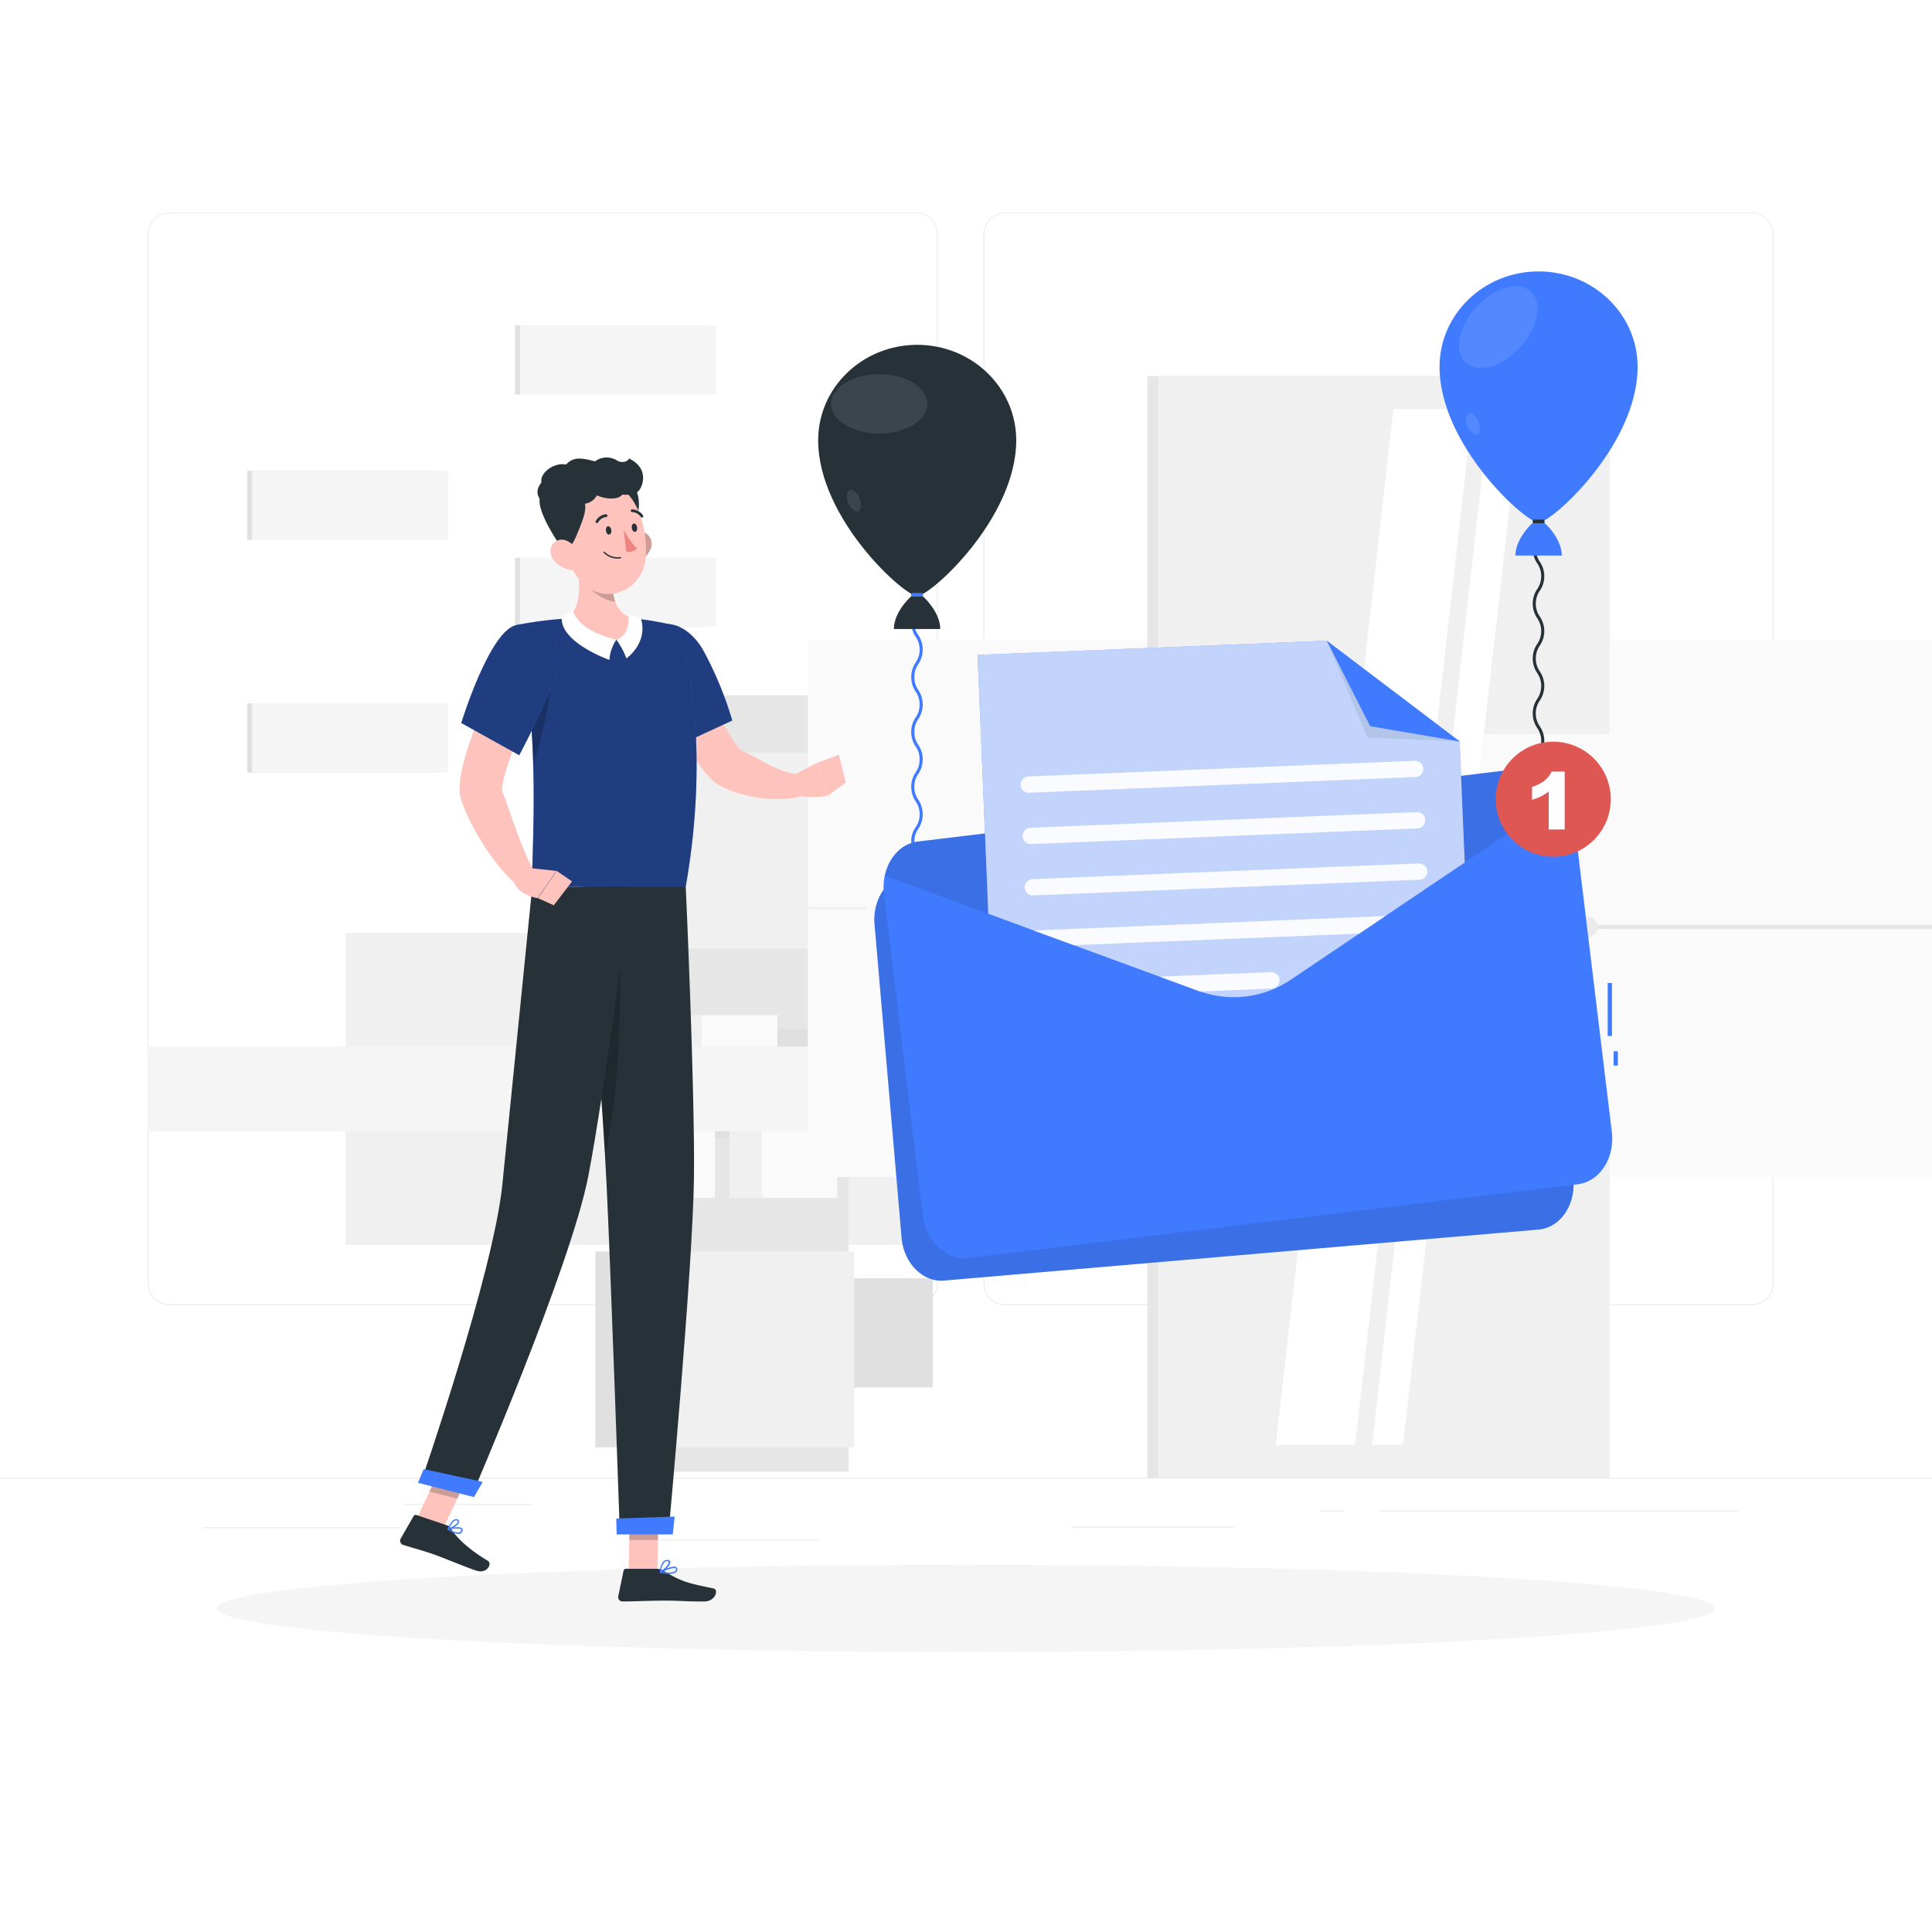 <svg class="animated" id="freepik_stories-new-message" xmlns="http://www.w3.org/2000/svg" viewBox="0 0 500 500"
    version="1.1" xmlns:xlink="http://www.w3.org/1999/xlink" xmlns:svgjs="http://svgjs.com/svgjs">
    <style>
        svg#freepik_stories-new-message:not(.animated) .animable {
            opacity: 0;
        }

        svg#freepik_stories-new-message.animated #freepik--Message--inject-106 {
            animation: 1.5s Infinite linear floating;
            animation-delay: 0s;
        }

        @keyframes floating {
            0% {
                opacity: 1;
                transform: translateY(0px);
            }

            50% {
                transform: translateY(-10px);
            }

            100% {
                opacity: 1;
                transform: translateY(0px);
            }
        }
    </style>
    <g id="freepik--background-complete--inject-106" class="animable" style="transform-origin: 250px 226.81px;">
        <rect y="382.4" width="500" height="0.25" style="fill: rgb(235, 235, 235); transform-origin: 250px 382.525px;"
            id="elwgrb1rrzsqs" class="animable"></rect>
        <rect x="104.54" y="389.21" width="33.12" height="0.25"
            style="fill: rgb(235, 235, 235); transform-origin: 121.1px 389.335px;" id="el052n7qduo2rq" class="animable">
        </rect>
        <rect x="171.14" y="398.37" width="40.75" height="0.25"
            style="fill: rgb(235, 235, 235); transform-origin: 191.515px 398.495px;" id="elxwp95h0bokk"
            class="animable"></rect>
        <rect x="52.46" y="395.24" width="51.08" height="0.25"
            style="fill: rgb(235, 235, 235); transform-origin: 78px 395.365px;" id="eldxvvj9fr6dm" class="animable">
        </rect>
        <rect x="356.76" y="390.89" width="93.14" height="0.25"
            style="fill: rgb(235, 235, 235); transform-origin: 403.33px 391.015px;" id="el8nkfyqb0nr6" class="animable">
        </rect>
        <rect x="341.53" y="390.89" width="6.33" height="0.25"
            style="fill: rgb(235, 235, 235); transform-origin: 344.695px 391.015px;" id="el40e7bf7mxpf"
            class="animable"></rect>
        <rect x="277.21" y="395.11" width="42.23" height="0.25"
            style="fill: rgb(235, 235, 235); transform-origin: 298.325px 395.235px;" id="el79i1npbhrps"
            class="animable"></rect>
        <path
            d="M237,337.8H43.91a5.71,5.71,0,0,1-5.7-5.71V60.66A5.71,5.71,0,0,1,43.91,55H237a5.71,5.71,0,0,1,5.71,5.71V332.09A5.71,5.71,0,0,1,237,337.8ZM43.91,55.2a5.46,5.46,0,0,0-5.45,5.46V332.09a5.46,5.46,0,0,0,5.45,5.46H237a5.47,5.47,0,0,0,5.46-5.46V60.66A5.47,5.47,0,0,0,237,55.2Z"
            style="fill: rgb(235, 235, 235); transform-origin: 140.46px 196.4px;" id="eldlxletiv55" class="animable">
        </path>
        <path
            d="M453.31,337.8H260.21a5.72,5.72,0,0,1-5.71-5.71V60.66A5.72,5.72,0,0,1,260.21,55h193.1A5.71,5.71,0,0,1,459,60.66V332.09A5.71,5.71,0,0,1,453.31,337.8ZM260.21,55.2a5.47,5.47,0,0,0-5.46,5.46V332.09a5.47,5.47,0,0,0,5.46,5.46h193.1a5.47,5.47,0,0,0,5.46-5.46V60.66a5.47,5.47,0,0,0-5.46-5.46Z"
            style="fill: rgb(235, 235, 235); transform-origin: 356.75px 196.4px;" id="elqnl8g2ixsm" class="animable">
        </path>
        <g id="elkplfpvvfm">
            <rect x="89.43" y="241.44" width="201.18" height="80.75"
                style="fill: rgb(240, 240, 240); transform-origin: 190.02px 281.815px; transform: rotate(90deg);"
                class="animable"></rect>
        </g>
        <g id="elv7mhf9f0do">
            <rect x="160.41" y="179.94" width="59.22" height="71.88"
                style="fill: rgb(230, 230, 230); transform-origin: 190.02px 215.88px; transform: rotate(90deg);"
                class="animable"></rect>
        </g>
        <g id="eln6cnktqse0i">
            <rect x="160.41" y="244.47" width="59.22" height="71.88"
                style="fill: rgb(230, 230, 230); transform-origin: 190.02px 280.41px; transform: rotate(90deg);"
                class="animable"></rect>
        </g>
        <g id="elvug2pqcnt9l">
            <rect x="160.41" y="309.01" width="59.22" height="71.88"
                style="fill: rgb(230, 230, 230); transform-origin: 190.02px 344.95px; transform: rotate(90deg);"
                class="animable"></rect>
        </g>
        <g id="el2qjqin23let">
            <rect x="182.21" y="201.74" width="59.22" height="28.27"
                style="fill: rgb(224, 224, 224); transform-origin: 211.82px 215.875px; transform: rotate(90deg);"
                class="animable"></rect>
        </g>
        <g id="el57gre0nwrol">
            <rect x="182.21" y="266.28" width="59.22" height="28.27"
                style="fill: rgb(224, 224, 224); transform-origin: 211.82px 280.415px; transform: rotate(90deg);"
                class="animable"></rect>
        </g>
        <rect x="165.44" y="286.37" width="19.59" height="23.66"
            style="fill: rgb(250, 250, 250); transform-origin: 175.235px 298.2px;" id="elfey99ddej9w" class="animable">
        </rect>
        <g id="el831uiyyni3k">
            <rect x="157.17" y="286.37" width="8.27" height="23.66"
                style="fill: rgb(240, 240, 240); transform-origin: 161.305px 298.2px; transform: rotate(180deg);"
                class="animable"></rect>
        </g>
        <rect x="197.08" y="286.37" width="19.59" height="23.66"
            style="fill: rgb(250, 250, 250); transform-origin: 206.875px 298.2px;" id="el0tvi4rtvhrr" class="animable">
        </rect>
        <g id="eli7rpayttwxa">
            <rect x="188.81" y="286.37" width="8.27" height="23.66"
                style="fill: rgb(240, 240, 240); transform-origin: 192.945px 298.2px; transform: rotate(180deg);"
                class="animable"></rect>
        </g>
        <rect x="181.61" y="262.71" width="19.59" height="23.66"
            style="fill: rgb(250, 250, 250); transform-origin: 191.405px 274.54px;" id="el9gqw8gwwnm7" class="animable">
        </rect>
        <g id="elozdujnynvq9">
            <rect x="173.34" y="262.71" width="8.27" height="23.66"
                style="fill: rgb(240, 240, 240); transform-origin: 177.475px 274.54px; transform: rotate(180deg);"
                class="animable"></rect>
        </g>
        <g id="ellzb3kbairzs">
            <rect x="182.21" y="330.81" width="59.22" height="28.27"
                style="fill: rgb(224, 224, 224); transform-origin: 211.82px 344.945px; transform: rotate(90deg);"
                class="animable"></rect>
        </g>
        <g id="elbrh8pjzxenk">
            <rect x="38.09" y="270.85" width="201.18" height="21.93"
                style="fill: rgb(245, 245, 245); transform-origin: 138.68px 281.815px; transform: rotate(90deg);"
                class="animable"></rect>
        </g>
        <rect x="162.71" y="323.88" width="58.37" height="50.68"
            style="fill: rgb(240, 240, 240); transform-origin: 191.895px 349.22px;" id="elgqbernt8ylc" class="animable">
        </rect>
        <g id="el141pkd50utc">
            <rect x="154.07" y="323.88" width="8.64" height="50.68"
                style="fill: rgb(224, 224, 224); transform-origin: 158.39px 349.22px; transform: rotate(180deg);"
                class="animable"></rect>
        </g>
        <rect x="162.71" y="194.81" width="58.37" height="50.68"
            style="fill: rgb(240, 240, 240); transform-origin: 191.895px 220.15px;" id="elgla8gysc01g" class="animable">
        </rect>
        <g id="el0tykhjrxx4j">
            <rect x="154.07" y="194.81" width="8.64" height="50.68"
                style="fill: rgb(224, 224, 224); transform-origin: 158.39px 220.15px; transform: rotate(180deg);"
                class="animable"></rect>
        </g>
        <g id="elj485zsq193e">
            <rect x="209.08" y="165.47" width="294.73" height="139.12"
                style="fill: rgb(250, 250, 250); transform-origin: 356.445px 235.03px; transform: rotate(90deg);"
                class="animable"></rect>
        </g>
        <g id="elm9k9376j5z">
            <rect x="139.26" y="234.77" width="294.73" height="0.52"
                style="fill: rgb(240, 240, 240); transform-origin: 286.625px 235.03px; transform: rotate(90deg);"
                class="animable"></rect>
        </g>
        <rect x="296.94" y="97.34" width="113.56" height="285.06"
            style="fill: rgb(230, 230, 230); transform-origin: 353.72px 239.87px;" id="el25mb9z08gzt" class="animable">
        </rect>
        <rect x="299.78" y="97.34" width="116.8" height="285.06"
            style="fill: rgb(240, 240, 240); transform-origin: 358.18px 239.87px;" id="elmlxd6fsmpis" class="animable">
        </rect>
        <polygon points="408.07 242.24 408.07 245.83 411.66 242.24 408.07 242.24"
            style="fill: rgb(224, 224, 224); transform-origin: 409.865px 244.035px;" id="elc2l9nde7ozm"
            class="animable"></polygon>
        <g id="elzogvy9f1y1m">
            <rect x="224.17" y="189.98" width="268.03" height="99.78"
                style="fill: rgb(250, 250, 250); transform-origin: 358.185px 239.87px; transform: rotate(90deg);"
                class="animable"></rect>
        </g>
        <path d="M389.52,240.78a2.76,2.76,0,1,0,0,5.52H407v-5.52Z"
            style="fill: rgb(245, 245, 245); transform-origin: 396.88px 243.54px;" id="el5l17rot4u32" class="animable">
        </path>
        <polygon points="330.18 373.89 360.63 105.86 381.14 105.86 350.69 373.89 330.18 373.89"
            style="fill: rgb(255, 255, 255); transform-origin: 355.66px 239.875px;" id="elo2smi9quddh" class="animable">
        </polygon>
        <polygon points="355.1 373.89 385.55 105.86 393.55 105.86 363.1 373.89 355.1 373.89"
            style="fill: rgb(255, 255, 255); transform-origin: 374.325px 239.875px;" id="elcjqoaf9je4e"
            class="animable"></polygon>
        <g id="el40r46cgrk7s">
            <rect x="273.51" y="239.33" width="268.03" height="1.08"
                style="fill: rgb(230, 230, 230); transform-origin: 407.525px 239.87px; transform: rotate(90deg);"
                class="animable"></rect>
        </g>
        <path
            d="M410.71,242.63H393.24a2.77,2.77,0,0,1-2.76-2.76h0a2.77,2.77,0,0,1,2.76-2.76h17.47a2.76,2.76,0,0,1,2.76,2.76h0A2.76,2.76,0,0,1,410.71,242.63Z"
            style="fill: rgb(235, 235, 235); transform-origin: 401.975px 239.87px;" id="elwlso1nbemf" class="animable">
        </path>
        <rect x="63.97" y="121.85" width="49.09" height="78.09"
            style="fill: rgb(224, 224, 224); transform-origin: 88.515px 160.895px;" id="elbqksvo654d7" class="animable">
        </rect>
        <rect x="65.26" y="121.85" width="50.75" height="78.09"
            style="fill: rgb(245, 245, 245); transform-origin: 90.635px 160.895px;" id="eln35oqn7sg2" class="animable">
        </rect>
        <g id="elyxzygpwvlz8">
            <rect x="57.29" y="139.77" width="66.7" height="42.25"
                style="fill: rgb(255, 255, 255); transform-origin: 90.64px 160.895px; transform: rotate(-90deg);"
                class="animable"></rect>
        </g>
        <rect x="133.28" y="84.17" width="49.09" height="78.09"
            style="fill: rgb(224, 224, 224); transform-origin: 157.825px 123.215px;" id="el5ua0278mjov"
            class="animable"></rect>
        <rect x="134.58" y="84.17" width="50.75" height="78.09"
            style="fill: rgb(245, 245, 245); transform-origin: 159.955px 123.215px;" id="elwpdafsny19e"
            class="animable"></rect>
        <g id="el0gyl56cgx4dt">
            <rect x="126.6" y="102.09" width="66.7" height="42.25"
                style="fill: rgb(255, 255, 255); transform-origin: 159.95px 123.215px; transform: rotate(-90deg);"
                class="animable"></rect>
        </g>
    </g>
    <g id="freepik--Shadow--inject-106" class="animable" style="transform-origin: 250px 416.24px;">
        <ellipse id="freepik--path--inject-106" cx="250" cy="416.24" rx="193.89" ry="11.32"
            style="fill: rgb(245, 245, 245); transform-origin: 250px 416.24px;" class="animable"></ellipse>
    </g>
    <g id="freepik--Character--inject-106" class="animable" style="transform-origin: 161.229px 266.436px;">
        <path
            d="M163.63,125.23c2.15,2.85,2.41,6.35.1,12-1,2.32-2.3,4.59-5.2.7s-5.39-11-1-11.63S163.63,125.23,163.63,125.23Z"
            style="fill: rgb(38, 50, 56); transform-origin: 160.252px 132.631px;" id="elx5w1qrdd9sj" class="animable">
        </path>
        <polygon points="162.7 406.89 170.13 406.89 170.45 389.68 163.02 389.68 162.7 406.89"
            style="fill: rgb(255, 195, 189); transform-origin: 166.575px 398.285px;" id="elpc7na1vumc" class="animable">
        </polygon>
        <polygon points="107.54 393.69 114.74 395.52 122.19 379.67 114.99 377.84 107.54 393.69"
            style="fill: rgb(255, 195, 189); transform-origin: 114.865px 386.68px;" id="el5i7h7xebm1o" class="animable">
        </polygon>
        <path
            d="M115.7,394.76l-7.91-2.67a.63.63,0,0,0-.75.28l-3.35,5.83a1.12,1.12,0,0,0,.63,1.61c2.78.89,4.17,1.18,7.65,2.36,2.14.72,8.23,3.28,11.19,4.28s4.25-1.81,3.13-2.49c-5.05-3-8.34-6.21-9.59-8.37A1.86,1.86,0,0,0,115.7,394.76Z"
            style="fill: rgb(38, 50, 56); transform-origin: 115.119px 399.359px;" id="elgkhn34dnd8l" class="animable">
        </path>
        <path
            d="M170.06,406H162a.63.63,0,0,0-.62.5L160,413.14a1.12,1.12,0,0,0,1.11,1.32c2.92,0,7.15-.22,10.82-.22,4.31,0,5.21.23,10.25.23,3.05,0,3.82-3.08,2.54-3.36-5.85-1.27-7.77-1.41-12.87-4.5A3.52,3.52,0,0,0,170.06,406Z"
            style="fill: rgb(38, 50, 56); transform-origin: 172.647px 410.235px;" id="el8amtlpht8f3" class="animable">
        </path>
        <path
            d="M168.13,171.91l10.14-3.25s10.48,24.26,14,25.77c4.78,2,8.52,5.41,14.65,6,.83.95,2.19,4,2.06,5.14-8.23,3.1-20.91-.19-24.4-3.42C176.59,194.81,168.13,171.91,168.13,171.91Z"
            style="fill: rgb(255, 195, 189); transform-origin: 188.559px 187.736px;" id="elekjrs38jugb"
            class="animable"></path>
        <path
            d="M165.76,166.33c-2.85,6.5,8.6,27.14,8.6,27.14l15.15-7A93.76,93.76,0,0,0,182,168.31C177.24,160,168.89,159.19,165.76,166.33Z"
            style="fill: rgb(64, 123, 255); transform-origin: 177.407px 177.475px;" id="eltmhbtgmycpm" class="animable">
        </path>
        <g id="el5a01ud7bz7q">
            <path
                d="M165.76,166.33c-2.85,6.5,8.6,27.14,8.6,27.14l15.15-7A93.76,93.76,0,0,0,182,168.31C177.24,160,168.89,159.19,165.76,166.33Z"
                style="opacity: 0.5; transform-origin: 177.407px 177.475px;" class="animable"></path>
        </g>
        <path d="M205.66,200.44l5.72-3,2.91,8.41s-1.87.83-7.21.17Z"
            style="fill: rgb(255, 195, 189); transform-origin: 209.975px 201.857px;" id="eldf8gaf8td5r"
            class="animable"></path>
        <polygon points="217.08 195.33 218.91 202.52 214.29 205.88 211.38 197.47 217.08 195.33"
            style="fill: rgb(255, 195, 189); transform-origin: 215.145px 200.605px;" id="elnkujrbotkl" class="animable">
        </polygon>
        <g id="elml45tmrxxwe">
            <polygon points="170.45 389.69 170.29 398.56 162.85 398.56 163.02 389.69 170.45 389.69"
                style="opacity: 0.2; transform-origin: 166.65px 394.125px;" class="animable"></polygon>
        </g>
        <g id="elkektvdr9q2">
            <polygon points="114.98 377.84 122.19 379.67 118.34 387.84 111.14 386.01 114.98 377.84"
                style="opacity: 0.2; transform-origin: 116.665px 382.84px;" class="animable"></polygon>
        </g>
        <path
            d="M175.47,162.11s9.32,25.53,2,67.31H137.75c-.43-6.1,2.68-38.95-3.91-67.69a102.12,102.12,0,0,1,13.26-1.68,146.31,146.31,0,0,1,16.89,0A76.15,76.15,0,0,1,175.47,162.11Z"
            style="fill: rgb(64, 123, 255); transform-origin: 157.058px 194.613px;" id="eloz3fj73dqm" class="animable">
        </path>
        <g id="el2lm2vkq4wch">
            <path
                d="M175.47,162.11s9.32,25.53,2,67.31H137.75c-.43-6.1,2.68-38.95-3.91-67.69a102.12,102.12,0,0,1,13.26-1.68,146.31,146.31,0,0,1,16.89,0A76.15,76.15,0,0,1,175.47,162.11Z"
                style="opacity: 0.5; transform-origin: 157.058px 194.613px;" class="animable"></path>
        </g>
        <g id="elwbcpym1tnw9">
            <path
                d="M142.65,168.83c.77,4.73-.44,16-4.63,29.12a190.39,190.39,0,0,0-3.56-33.36v-.06C137.07,164.27,141.9,164.39,142.65,168.83Z"
                style="opacity: 0.2; transform-origin: 138.664px 181.2px;" class="animable"></path>
        </g>
        <path
            d="M148.92,144.25c1.2,5.44,1.89,12.17-1.82,15.8,0,0,2.32,5.51,12.42,5.51,9.23,0,4.47-5.51,4.47-5.51-6.09-1.45-6-8.94-5-13.16Z"
            style="fill: rgb(255, 195, 189); transform-origin: 156.159px 154.905px;" id="el0ctoc53x7d8"
            class="animable"></path>
        <path
            d="M159.52,165.56a10.6,10.6,0,0,0-1.81,5.22s-12.76-4.46-12.33-11c0,0,1.77-1.07,2.89-1.94C148.27,157.85,148.81,163,159.52,165.56Z"
            style="fill: rgb(255, 255, 255); transform-origin: 152.445px 164.31px;" id="elkbk5192kjmr" class="animable">
        </path>
        <path
            d="M159.52,165.56a20,20,0,0,1,2.6,4.83s5.64-3.88,3.76-10.34a21.86,21.86,0,0,0-3.27-1S163.47,164.17,159.52,165.56Z"
            style="fill: rgb(255, 255, 255); transform-origin: 162.892px 164.72px;" id="elimkc01jxjta" class="animable">
        </path>
        <g id="elmj5omtdxyke">
            <path
                d="M159,146.89a16.29,16.29,0,0,0,.25,8.92,9.64,9.64,0,0,1-2.72-.83c-3.46-1.61-5.21-4.14-7.05-7.91-.16-1-.34-1.9-.55-2.82Z"
                style="opacity: 0.2; transform-origin: 154.09px 150.03px;" class="animable"></path>
        </g>
        <path
            d="M168.27,142.28a6.76,6.76,0,0,1-3.92,3.55c-2.31.78-3.63-1.29-3.13-3.57.45-2,2.19-4.92,4.57-4.71A3.23,3.23,0,0,1,168.27,142.28Z"
            style="fill: rgb(255, 195, 189); transform-origin: 164.883px 141.768px;" id="elzz0i4or2h8g"
            class="animable"></path>
        <g id="el1hjx5apvng4">
            <path
                d="M168.27,142.28a6.76,6.76,0,0,1-3.92,3.55c-2.31.78-3.63-1.29-3.13-3.57.45-2,2.19-4.92,4.57-4.71A3.23,3.23,0,0,1,168.27,142.28Z"
                style="opacity: 0.2; transform-origin: 164.883px 141.768px;" class="animable"></path>
        </g>
        <path
            d="M145.54,136.45c1.36,7.31,1.79,11.66,5.92,15.05,6.22,5.11,14.77.8,15.59-6.74.74-6.78-1.6-17.6-9.07-19.79A9.84,9.84,0,0,0,145.54,136.45Z"
            style="fill: rgb(255, 195, 189); transform-origin: 156.252px 139.141px;" id="elj8chbjy9ra" class="animable">
        </path>
        <path
            d="M150.6,128.09c1.68,3.14.8,5.19-1.52,10.78-1,2.32-2.58,4.79-5.2.7-2.47-3.86-6.24-11-3-11.78C145.21,126.81,150.6,128.09,150.6,128.09Z"
            style="fill: rgb(38, 50, 56); transform-origin: 145.548px 134.59px;" id="el19431vfl2y8" class="animable">
        </path>
        <path
            d="M148.49,130.14c3,1,5.38-.51,5.95-1.95,2.4,1.06,5.55,1.2,6.57-.16,2,0,4.14.36,5.1-2.5s-.23-5.43-3.37-6.88c-.07.64-1.7,1.47-3.23.41a5.11,5.11,0,0,0-5.54.34c-3.27-.85-5.58-1.32-7.46.83-3.11-.65-6.9,2.17-6.38,4.62-2.44,3-.08,5.49,2.42,5.92C143.05,132,147.83,131.41,148.49,130.14Z"
            style="fill: rgb(38, 50, 56); transform-origin: 152.769px 124.925px;" id="elh3js5t1lnn" class="animable">
        </path>
        <path
            d="M143.27,144.91a7.11,7.11,0,0,0,4.69,2.64c2.43.28,3.21-2,2.17-4.12-.94-1.91-3.34-4.34-5.6-3.65S141.85,143.09,143.27,144.91Z"
            style="fill: rgb(255, 195, 189); transform-origin: 146.514px 143.617px;" id="el5a854igh7v3"
            class="animable"></path>
        <path
            d="M151.37,229.42s.79,9.34,1.79,22c1.15,14.35,2.56,33,3.4,47.17,0,.08,0,.14,0,.2.16,2.69.3,5.22.41,7.53,1.13,23.15,3.45,90.52,3.45,90.52H173s6.33-68.75,6.6-92.31c.25-22.66-2.13-75.11-2.13-75.11Z"
            style="fill: rgb(38, 50, 56); transform-origin: 165.494px 313.13px;" id="eltqstxk2ino9" class="animable">
        </path>
        <path d="M159.5,393c-.05,0,.1,4.11.1,4.11h14.51l.5-4.62Z"
            style="fill: rgb(64, 123, 255); transform-origin: 167.05px 394.8px;" id="eln6f3k4qrkcc" class="animable">
        </path>
        <g id="el63b0fr28jid">
            <path d="M153.16,251.42c1.15,14.35,2.56,33,3.4,47.17,0,.08,0,.14,0,.2,3.08-13.46,4.33-30.2,3.89-57.76Z"
                style="opacity: 0.2; transform-origin: 156.848px 269.91px;" class="animable"></path>
        </g>
        <path
            d="M163.39,229.42s-7,53.68-11.15,75c-4.5,23.29-30.16,82.65-30.16,82.65l-13.19-3.35s18.79-54.13,21.12-77.19c2.52-25,7.74-77.06,7.74-77.06Z"
            style="fill: rgb(38, 50, 56); transform-origin: 136.14px 308.245px;" id="elj0w3j5z5q5" class="animable">
        </path>
        <path d="M109.68,380.21c-.05,0-1.5,3.54-1.5,3.54l14.49,3.69,2.26-3.93Z"
            style="fill: rgb(64, 123, 255); transform-origin: 116.555px 383.825px;" id="el9qvcgk5ocjl" class="animable">
        </path>
        <path d="M156.81,137.35c.08.6.45,1.05.84,1s.64-.56.56-1.16-.45-1-.83-1S156.74,136.75,156.81,137.35Z"
            style="fill: rgb(38, 50, 56); transform-origin: 157.512px 137.272px;" id="eldjhehtowlza" class="animable">
        </path>
        <path d="M163.5,136.65c.07.6.44,1,.83,1s.64-.56.56-1.16-.44-1.05-.83-1S163.42,136.05,163.5,136.65Z"
            style="fill: rgb(38, 50, 56); transform-origin: 164.195px 136.568px;" id="elxp9ltp42wp" class="animable">
        </path>
        <path d="M161.41,137.17a22,22,0,0,0,3.46,4.83,3.35,3.35,0,0,1-2.76.83Z"
            style="fill: rgb(237, 132, 126); transform-origin: 163.14px 140.019px;" id="elsdi8mbmalf" class="animable">
        </path>
        <path
            d="M160.62,144.5a.19.19,0,0,0,.15-.2.18.18,0,0,0-.2-.15,4.76,4.76,0,0,1-4.09-1.34.19.19,0,0,0-.25,0,.18.18,0,0,0,0,.25A5.05,5.05,0,0,0,160.62,144.5Z"
            style="fill: rgb(38, 50, 56); transform-origin: 158.475px 143.663px;" id="elldptv76u96" class="animable">
        </path>
        <path
            d="M154.53,135.37a.37.37,0,0,0,.26-.16,2.7,2.7,0,0,1,2.08-1.41.35.35,0,0,0,.33-.37.36.36,0,0,0-.37-.34,3.36,3.36,0,0,0-2.65,1.75.36.36,0,0,0,.13.48A.3.3,0,0,0,154.53,135.37Z"
            style="fill: rgb(38, 50, 56); transform-origin: 155.668px 134.232px;" id="elb7bkkiw68ic" class="animable">
        </path>
        <path
            d="M166.2,133.93a.35.35,0,0,0,.14-.06.34.34,0,0,0,.07-.49,3.54,3.54,0,0,0-2.83-1.55.34.34,0,0,0-.33.37.36.36,0,0,0,.37.34h0a2.81,2.81,0,0,1,2.23,1.25A.37.37,0,0,0,166.2,133.93Z"
            style="fill: rgb(38, 50, 56); transform-origin: 164.866px 132.882px;" id="el5ezg7b7lqac" class="animable">
        </path>
        <path
            d="M130,172.83l9.57,5.13s-10.9,23.61-9.48,27.12c1.93,4.78,5,15.34,8.3,20.54-.26,1.2-1.88,4-2.88,4.61-7.63-4.7-16.41-20.73-16.57-25.4C118.58,194.19,130,172.83,130,172.83Z"
            style="fill: rgb(255, 195, 189); transform-origin: 129.251px 201.53px;" id="elwpwyakdi3g" class="animable">
        </path>
        <path
            d="M133.84,161.73c-7,1-14.46,25.38-14.46,25.38l15,8.34s6.22-11.59,9.21-20.19C146.7,166.25,141.35,160.63,133.84,161.73Z"
            style="fill: rgb(64, 123, 255); transform-origin: 131.936px 178.522px;" id="elgmstfecg17w" class="animable">
        </path>
        <g id="elqo2hzktwcfm">
            <path
                d="M133.84,161.73c-7,1-14.46,25.38-14.46,25.38l15,8.34s6.22-11.59,9.21-20.19C146.7,166.25,141.35,160.63,133.84,161.73Z"
                style="opacity: 0.5; transform-origin: 131.936px 178.522px;" class="animable"></path>
        </g>
        <path
            d="M117.64,396.79a2.21,2.21,0,0,0,1.46.1,1.06,1.06,0,0,0,.63-.78.58.58,0,0,0-.14-.57c-.65-.66-3.36,0-3.67,0a.17.17,0,0,0-.13.14.19.19,0,0,0,.09.18A8.49,8.49,0,0,0,117.64,396.79Zm1.5-1.11a.35.35,0,0,1,.2.11.22.22,0,0,1,0,.23.73.73,0,0,1-.42.54,3.58,3.58,0,0,1-2.54-.72A6.7,6.7,0,0,1,119.14,395.68Z"
            style="fill: rgb(64, 123, 255); transform-origin: 117.772px 396.108px;" id="eliiw8od1etrs" class="animable">
        </path>
        <path
            d="M115.91,395.93H116c.85-.16,2.74-1.23,2.84-2.08a.59.59,0,0,0-.39-.62,1,1,0,0,0-.78,0c-1,.4-1.83,2.39-1.87,2.47a.19.19,0,0,0,0,.18A.16.16,0,0,0,115.91,395.93Zm2.32-2.4.07,0c.21.1.2.21.19.26,0,.49-1.32,1.37-2.21,1.67.27-.57.86-1.68,1.52-1.94A.64.64,0,0,1,118.23,393.53Z"
            style="fill: rgb(64, 123, 255); transform-origin: 117.31px 394.54px;" id="elbt8mvcuwx9u" class="animable">
        </path>
        <path
            d="M173.19,407.32a2.79,2.79,0,0,0,1.79-.45,1,1,0,0,0,.31-.86.59.59,0,0,0-.3-.47c-.92-.5-3.87,1-4.2,1.19a.17.17,0,0,0-.09.18.18.18,0,0,0,.14.15A13.39,13.39,0,0,0,173.19,407.32Zm1.3-1.53a.75.75,0,0,1,.33.06.23.23,0,0,1,.12.19.65.65,0,0,1-.2.57c-.45.4-1.67.47-3.32.2A9.54,9.54,0,0,1,174.49,405.79Z"
            style="fill: rgb(64, 123, 255); transform-origin: 172.998px 406.385px;" id="el7q6gsx3aoj" class="animable">
        </path>
        <path
            d="M170.88,407.06H171c.89-.41,2.62-2,2.47-2.85,0-.2-.19-.45-.67-.49a1.21,1.21,0,0,0-1,.3c-.93.77-1.08,2.77-1.08,2.86a.17.17,0,0,0,.07.16A.23.23,0,0,0,170.88,407.06Zm1.74-3h.1c.32,0,.34.15.35.19.09.51-1.08,1.77-2,2.32a4,4,0,0,1,.92-2.29A.93.93,0,0,1,172.62,404.05Z"
            style="fill: rgb(64, 123, 255); transform-origin: 172.099px 405.383px;" id="el129vf8vhw06p"
            class="animable"></path>
        <path d="M137,224.66l7,.72-4.87,7.06s-6.14-.83-6.43-5.69Z"
            style="fill: rgb(255, 195, 189); transform-origin: 138.35px 228.55px;" id="elco5c8ykb4nq" class="animable">
        </path>
        <polygon points="148.04 228.11 143.32 234.28 139.2 232.44 144.07 225.38 148.04 228.11"
            style="fill: rgb(255, 195, 189); transform-origin: 143.62px 229.83px;" id="elotlldvks9ys" class="animable">
        </polygon>
    </g>
    <g id="freepik--Message--inject-106" class="animable" style="transform-origin: 317.775px 200.841px;">
        <path
            d="M400.19,224.27l7,81.08c.56,6.6-3.47,12.39-9,12.86l-153.86,13.2c-5.5.48-10.47-4.54-11-11.13l-7-81.09a13.62,13.62,0,0,1,.35-4.54c1.1-4.53,4.44-8,8.62-8.31l153.86-13.21c4.17-.36,8,2.45,9.91,6.71A13.88,13.88,0,0,1,400.19,224.27Z"
            style="fill: rgb(64, 123, 255); transform-origin: 316.758px 272.27px;" id="el2tfdnonbrss" class="animable">
        </path>
        <g id="elgmu7pdpyhk5">
            <path
                d="M400.19,224.27l7,81.08c.56,6.6-3.47,12.39-9,12.86l-153.86,13.2c-5.5.48-10.47-4.54-11-11.13l-7-81.09a13.62,13.62,0,0,1,.35-4.54c1.1-4.53,4.44-8,8.62-8.31l153.86-13.21c4.17-.36,8,2.45,9.91,6.71A13.88,13.88,0,0,1,400.19,224.27Z"
                style="opacity: 0.1; transform-origin: 316.758px 272.27px;" class="animable"></path>
        </g>
        <g id="elsa66f9tpie8">
            <rect x="417.6" y="272.08" width="1.1" height="3.68"
                style="fill: rgb(64, 123, 255); transform-origin: 418.15px 273.92px; transform: rotate(-6.89deg);"
                class="animable"></rect>
        </g>
        <g id="el99vyuoudsuu">
            <rect x="416.07" y="254.41" width="1.1" height="13.71"
                style="fill: rgb(64, 123, 255); transform-origin: 416.62px 261.265px; transform: rotate(-6.89deg);"
                class="animable"></rect>
        </g>
        <path
            d="M407.08,209.77l10.06,83.16c.81,6.76-3.13,12.86-8.77,13.54L250.58,325.56c-5.64.68-10.93-4.3-11.75-11.07l-10.06-83.15a14.34,14.34,0,0,1,.2-4.69c1-4.69,4.28-8.34,8.57-8.86l157.79-19.08c4.29-.52,8.37,2.23,10.44,6.55A14.31,14.31,0,0,1,407.08,209.77Z"
            style="fill: rgb(64, 123, 255); transform-origin: 322.955px 262.135px;" id="elcosf2ehtjml" class="animable">
        </path>
        <g id="el1724k097gvg">
            <path
                d="M405.77,205.26,334.2,253.45A26.44,26.44,0,0,1,310,256.38l-81-29.73c1-4.69,4.28-8.34,8.57-8.86l157.79-19.08C399.62,198.19,403.7,200.94,405.77,205.26Z"
                style="opacity: 0.1; transform-origin: 317.385px 228.355px;" class="animable"></path>
        </g>
        <path
            d="M379.07,223.23l-20.56,13.84-6.73,4.54L334.2,253.45a26.34,26.34,0,0,1-23.61,3.14l-.63-.21-9.86-3.62-22.2-8.15-10.38-3.81-11.76-4.32-.85-20.79L253,169.49l90.33-3.67,34.43,26.09.36,8.87Z"
            style="fill: rgb(64, 123, 255); transform-origin: 316.035px 211.945px;" id="elbzhbbapmv2f" class="animable">
        </path>
        <g id="elv0g5ugifdbm">
            <path
                d="M379.07,223.23l-20.56,13.84-6.73,4.54L334.2,253.45a26.34,26.34,0,0,1-23.61,3.14l-.63-.21-9.86-3.62-22.2-8.15-10.38-3.81-11.76-4.32-.85-20.79L253,169.49l90.33-3.67,34.43,26.09.36,8.87Z"
                style="fill: rgb(250, 250, 250); opacity: 0.7; transform-origin: 316.035px 211.945px;" class="animable">
            </path>
        </g>
        <g id="el5xjyvx9szz8">
            <g style="opacity: 0.9; transform-origin: 316.76px 226.739px;" class="animable">
                <path
                    d="M366.34,201.1l-100,4.06a2.14,2.14,0,0,1-2.22-2h0a2.14,2.14,0,0,1,2-2.21l100-4.06a2.14,2.14,0,0,1,2.22,2h0A2.13,2.13,0,0,1,366.34,201.1Z"
                    style="fill: rgb(255, 255, 255); transform-origin: 316.23px 201.025px;" id="elea437jdwpck"
                    class="animable"></path>
                <path
                    d="M366.87,214.39l-100,4.06a2.14,2.14,0,0,1-2.22-2h0a2.15,2.15,0,0,1,2-2.22l100-4.06a2.15,2.15,0,0,1,2.22,2h0A2.16,2.16,0,0,1,366.87,214.39Z"
                    style="fill: rgb(255, 255, 255); transform-origin: 316.76px 214.31px;" id="elopqo4unamja"
                    class="animable"></path>
                <path
                    d="M367.41,227.67l-100,4.06a2.14,2.14,0,0,1-2.22-2h0a2.13,2.13,0,0,1,2-2.21l100-4.06a2.13,2.13,0,0,1,2.21,2h0A2.13,2.13,0,0,1,367.41,227.67Z"
                    style="fill: rgb(255, 255, 255); transform-origin: 317.295px 227.595px;" id="eldf5q5wgndhf"
                    class="animable"></path>
                <path d="M358.51,237.07l-6.73,4.54-73.88,3-10.38-3.81a1.09,1.09,0,0,1,.26,0Z"
                    style="fill: rgb(255, 255, 255); transform-origin: 313.015px 240.84px;" id="el6q10tmpfbx8"
                    class="animable"></path>
                <path
                    d="M331.14,253.62v.08a2.14,2.14,0,0,1-2,2.14l-18.51.75-.63-.21-9.86-3.62,28.83-1.18A2.14,2.14,0,0,1,331.14,253.62Z"
                    style="fill: rgb(255, 255, 255); transform-origin: 315.64px 254.085px;" id="eliq7j80daxma"
                    class="animable"></path>
            </g>
        </g>
        <g id="elbendnkm4r2g">
            <polygon points="377.8 191.91 353.88 190.88 343.37 165.82 377.8 191.91"
                style="fill: rgb(38, 50, 56); opacity: 0.1; transform-origin: 360.585px 178.865px;" class="animable">
            </polygon>
        </g>
        <polygon points="377.8 191.91 354.59 187.94 343.37 165.82 377.8 191.91"
            style="fill: rgb(64, 123, 255); transform-origin: 360.585px 178.865px;" id="elbnwtav6qeu8" class="animable">
        </polygon>
        <path
            d="M423.81,94.93c0,20.34-22.29,40.33-25.63,40.33s-25.63-20-25.63-40.33c0-13.63,11.47-24.69,25.63-24.69S423.81,81.3,423.81,94.93Z"
            style="fill: rgb(64, 123, 255); transform-origin: 398.18px 102.75px;" id="el0d16g95p06gu" class="animable">
        </path>
        <g id="elzrgg8y2egal">
            <path
                d="M393.42,89.86c-4.64,5.09-10.94,6.91-14.07,4s-1.91-9.29,2.72-14.38,10.94-6.91,14.08-4.06S398.06,84.77,393.42,89.86Z"
                style="fill: rgb(255, 255, 255); opacity: 0.1; transform-origin: 387.752px 84.661px;" class="animable">
            </path>
        </g>
        <g id="elv0knr3w1tt">
            <path d="M379.75,110.35c-.61-1.52-.45-3,.36-3.34s2,.64,2.57,2.16.45,3-.36,3.33S380.36,111.86,379.75,110.35Z"
                style="fill: rgb(255, 255, 255); opacity: 0.1; transform-origin: 381.206px 109.754px;" class="animable">
            </path>
        </g>
        <path
            d="M397.08,199.26a.42.42,0,0,1-.41-.41,6.26,6.26,0,0,1,1.16-3.77,5.93,5.93,0,0,0,0-6.68,6.71,6.71,0,0,1,0-7.54,5.91,5.91,0,0,0,0-6.67,6.69,6.69,0,0,1,0-7.53,5.91,5.91,0,0,0,0-6.67,6.69,6.69,0,0,1,0-7.53,5.91,5.91,0,0,0,0-6.67,6.69,6.69,0,0,1,0-7.53,5.5,5.5,0,0,0,1-3.33.42.42,0,0,1,.83,0,6.25,6.25,0,0,1-1.16,3.76,5.56,5.56,0,0,0-1,3.34,5.5,5.5,0,0,0,1,3.33,6.69,6.69,0,0,1,0,7.53,5.87,5.87,0,0,0,0,6.67,6.69,6.69,0,0,1,0,7.53,5.87,5.87,0,0,0,0,6.67,6.69,6.69,0,0,1,0,7.53,5.88,5.88,0,0,0,0,6.68,6.71,6.71,0,0,1,0,7.54,5.51,5.51,0,0,0-1,3.34A.41.41,0,0,1,397.08,199.26Z"
            style="fill: rgb(38, 50, 56); transform-origin: 398.165px 166.917px;" id="el8i797gxf9p3" class="animable">
        </path>
        <path d="M398.18,134.3c-.79,0-6,4.7-6,9.48H404.2C404.2,139,399,134.3,398.18,134.3Z"
            style="fill: rgb(64, 123, 255); transform-origin: 398.19px 139.04px;" id="elyn4s6qnhuwc" class="animable">
        </path>
        <rect x="396.65" y="134.46" width="3.06" height="0.95" rx="0.35"
            style="fill: rgb(38, 50, 56); transform-origin: 398.18px 134.935px;" id="elqzwb54bkit" class="animable">
        </rect>
        <path
            d="M263,113.94c0,20.33-22.29,40.32-25.63,40.32s-25.63-20-25.63-40.32c0-13.64,11.47-24.7,25.63-24.7S263,100.3,263,113.94Z"
            style="fill: rgb(38, 50, 56); transform-origin: 237.37px 121.75px;" id="elmpmnqemezx" class="animable">
        </path>
        <g id="el15l7lxyr6zy">
            <ellipse cx="227.54" cy="104.52" rx="12.47" ry="7.67"
                style="fill: rgb(255, 255, 255); opacity: 0.1; transform-origin: 227.54px 104.52px; transform: rotate(-47.67deg);"
                class="animable"></ellipse>
        </g>
        <g id="el8ra7s08geir">
            <path d="M219.54,130.18c-.61-1.52-.45-3,.36-3.34s2,.64,2.57,2.16.45,3-.36,3.34S220.15,131.7,219.54,130.18Z"
                style="fill: rgb(255, 255, 255); opacity: 0.1; transform-origin: 220.996px 129.59px;" class="animable">
            </path>
        </g>
        <path
            d="M236.23,218.26a.41.41,0,0,1-.41-.41,6.26,6.26,0,0,1,1.16-3.77,5.93,5.93,0,0,0,0-6.68,6.71,6.71,0,0,1,0-7.54,5.5,5.5,0,0,0,1-3.33,5.56,5.56,0,0,0-1-3.34,6.69,6.69,0,0,1,0-7.53,5.5,5.5,0,0,0,1-3.33,5.56,5.56,0,0,0-1-3.34,6.69,6.69,0,0,1,0-7.53,5.9,5.9,0,0,0,0-6.66,6.69,6.69,0,0,1,0-7.53,5.56,5.56,0,0,0,1-3.34.42.42,0,0,1,.41-.41.41.41,0,0,1,.41.41,6.28,6.28,0,0,1-1.15,3.77,5.85,5.85,0,0,0,0,6.66,6.74,6.74,0,0,1,0,7.53,5.56,5.56,0,0,0-1,3.34,5.5,5.5,0,0,0,1,3.33,6.74,6.74,0,0,1,0,7.53,5.56,5.56,0,0,0-1,3.34,5.5,5.5,0,0,0,1,3.33,6.74,6.74,0,0,1,0,7.53,5.88,5.88,0,0,0,0,6.68,6.75,6.75,0,0,1,0,7.54,5.54,5.54,0,0,0-1,3.34A.41.41,0,0,1,236.23,218.26Z"
            style="fill: rgb(64, 123, 255); transform-origin: 237.31px 185.89px;" id="ele76xhlusrto" class="animable">
        </path>
        <path d="M237.33,153.31c-.79,0-6,4.69-6,9.47h12C243.35,158,238.11,153.31,237.33,153.31Z"
            style="fill: rgb(38, 50, 56); transform-origin: 237.33px 158.045px;" id="el1v5x1m3bt86" class="animable">
        </path>
        <rect x="235.8" y="153.46" width="3.06" height="0.95" rx="0.35"
            style="fill: rgb(64, 123, 255); transform-origin: 237.33px 153.935px;" id="elde3lcao7556" class="animable">
        </rect>
        <g id="elvkztimvgspq">
            <circle cx="401.98" cy="206.84" r="14.89"
                style="fill: rgb(222, 87, 83); transform-origin: 401.98px 206.84px; transform: rotate(-42.56deg);"
                class="animable"></circle>
        </g>
        <path
            d="M404.94,199.67v15H400.8v-9.82a12.82,12.82,0,0,1-1.95,1.24,15.93,15.93,0,0,1-2.36.9v-3.35a9.93,9.93,0,0,0,3.25-1.62,6.7,6.7,0,0,0,1.81-2.33Z"
            style="fill: rgb(255, 255, 255); transform-origin: 400.715px 207.17px;" id="el4q97shtat7" class="animable">
        </path>
    </g>
    <defs>
        <filter id="active" height="200%">
            <feMorphology in="SourceAlpha" result="DILATED" operator="dilate" radius="2"></feMorphology>
            <feFlood flood-color="#32DFEC" flood-opacity="1" result="PINK"></feFlood>
            <feComposite in="PINK" in2="DILATED" operator="in" result="OUTLINE"></feComposite>
            <feMerge>
                <feMergeNode in="OUTLINE"></feMergeNode>
                <feMergeNode in="SourceGraphic"></feMergeNode>
            </feMerge>
        </filter>
        <filter id="hover" height="200%">
            <feMorphology in="SourceAlpha" result="DILATED" operator="dilate" radius="2"></feMorphology>
            <feFlood flood-color="#ff0000" flood-opacity="0.5" result="PINK"></feFlood>
            <feComposite in="PINK" in2="DILATED" operator="in" result="OUTLINE"></feComposite>
            <feMerge>
                <feMergeNode in="OUTLINE"></feMergeNode>
                <feMergeNode in="SourceGraphic"></feMergeNode>
            </feMerge>
            <feColorMatrix type="matrix"
                values="0   0   0   0   0                0   1   0   0   0                0   0   0   0   0                0   0   0   1   0 ">
            </feColorMatrix>
        </filter>
    </defs>
</svg>